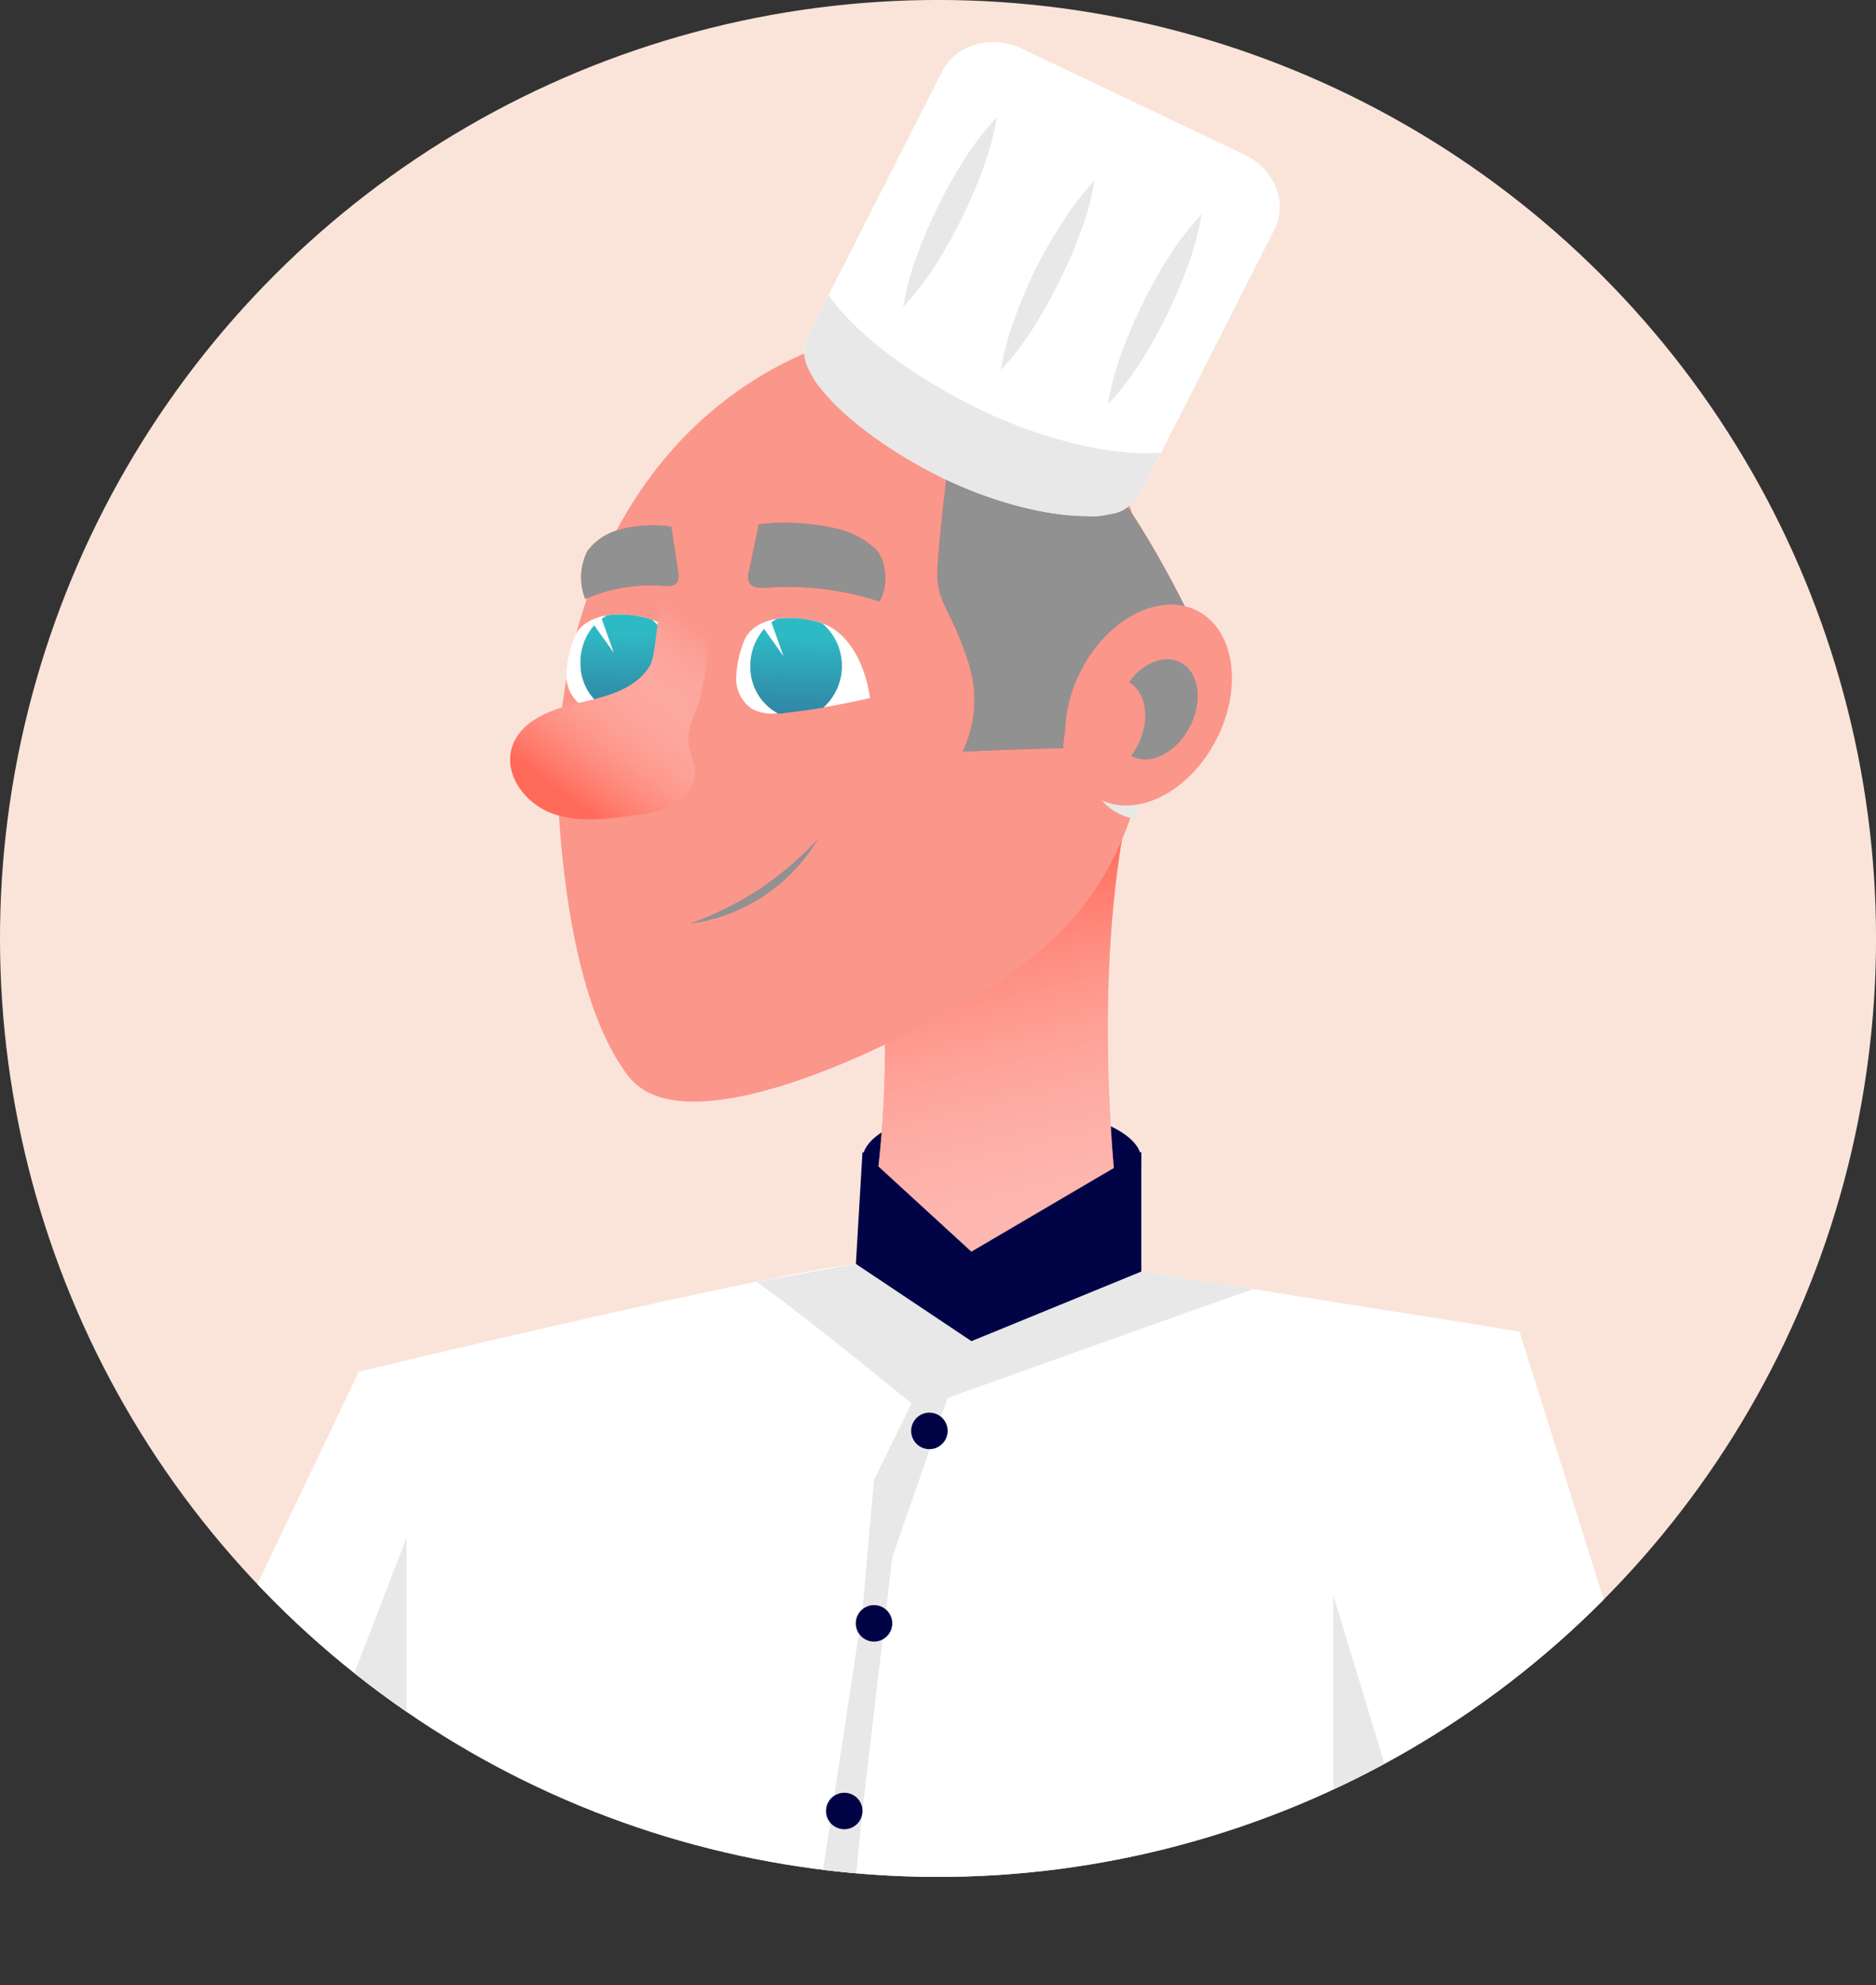 <svg xmlns="http://www.w3.org/2000/svg" xmlns:xlink="http://www.w3.org/1999/xlink" viewBox="0 0 218.16 230.75"><rect x="0" y="0" width="218.16" height="230.75" fill="#333333" stroke="none"/><defs><style>.cls-1{fill:none;}.cls-2{isolation:isolate;}.cls-3{fill:#fae4d9;}.cls-4{clip-path:url(#clip-path);}.cls-5{fill:#000446;}.cls-6{fill:#fbaea6;}.cls-7{fill:url(#linear-gradient);}.cls-8{fill:#fb968b;}.cls-9{fill:#fff;}.cls-10{fill:url(#linear-gradient-2);}.cls-11{fill:#fa6857;}.cls-12,.cls-15{fill:#919191;}.cls-12,.cls-13{mix-blend-mode:color-burn;}.cls-14{fill:#e8e8e8;}.cls-16{fill:url(#linear-gradient-3);}.cls-17{fill:url(#linear-gradient-4);}</style><clipPath id="clip-path"><circle class="cls-1" cx="109.08" cy="109.08" r="109.08" transform="translate(-45.18 109.08) rotate(-45)"/></clipPath><linearGradient id="linear-gradient" x1="110.77" y1="101.25" x2="126.6" y2="166.44" gradientUnits="userSpaceOnUse"><stop offset="0" stop-color="#ff6a59"/><stop offset="1" stop-color="#fff" stop-opacity="0"/></linearGradient><linearGradient id="linear-gradient-2" x1="72.89" y1="73.6" x2="72.35" y2="101.48" gradientUnits="userSpaceOnUse"><stop offset="0" stop-color="#2ebac4"/><stop offset="0.19" stop-color="#3099b0"/><stop offset="0.39" stop-color="#317d9f"/><stop offset="0.59" stop-color="#326a94"/><stop offset="0.79" stop-color="#335e8c"/><stop offset="1" stop-color="#335a8a"/></linearGradient><linearGradient id="linear-gradient-3" x1="66.73" y1="93.27" x2="81.75" y2="73.39" xlink:href="#linear-gradient"/><linearGradient id="linear-gradient-4" x1="92.63" y1="74.01" x2="92.09" y2="101.89" xlink:href="#linear-gradient-2"/></defs><g class="cls-2"><g id="Слой_2" data-name="Слой 2"><g id="Layer_1" data-name="Layer 1"><circle class="cls-3" cx="109.08" cy="109.08" r="109.08" transform="translate(-45.18 109.08) rotate(-45)"/><g class="cls-4"><path class="cls-5" d="M116.51,128.57c-9,0-16.21,2.77-16.21,6.2s6.2,9.39,15.15,9.39,17.27-6,17.27-9.39S125.46,128.57,116.51,128.57Z"/><path class="cls-6" d="M100.34,96.13c5.79,28.14,0,50.33,0,50.33h30.38s-4.26-27,0-50.33C132.08,88.66,98.81,88.69,100.34,96.13Z"/><path class="cls-7" d="M100.34,96.13c5.79,28.14,0,50.33,0,50.33h30.38s-4.26-27,0-50.33C132.08,88.66,98.81,88.69,100.34,96.13Z"/><path class="cls-8" d="M108.59,37.87c-12.14,0-23.84,6.32-31.53,15.71-9.6,11.74-13.06,27.23-12,42.11.63,8.81,2.47,22.19,8,29.38,5.71,7.48,24.71-1.15,30.36-3.91,16.73-8.2,26.71-15.14,30-33.9C136.94,66.62,128.82,37.94,108.59,37.87Z"/><path class="cls-9" d="M75.88,72.05s0,0,0,0a11.5,11.5,0,0,0-5.28-.52c-1.84.29-3.39,1.16-3.93,2.88a12.56,12.56,0,0,0-.8,4A4.25,4.25,0,0,0,67.63,82a5,5,0,0,0,3.1.54c.26,0,.51,0,.76-.06,1.5-.17,3-.38,4.48-.62,1.91-.31,5.53-1.07,5.43-1.1C81,77.27,79.19,73.19,75.88,72.05Z"/><path class="cls-10" d="M75.88,72.05s0,0,0,0a11.5,11.5,0,0,0-5.28-.52,5.16,5.16,0,0,0-.63.4l1.4,3.93L69.1,72.68A6.43,6.43,0,0,0,67.5,77a6.09,6.09,0,0,0,3.23,5.54c.26,0,.51,0,.76-.06,1.5-.17,3-.38,4.48-.62a6.5,6.5,0,0,0-.09-9.79Z"/><path class="cls-11" d="M119.51,45.8c-1.71-1.31-3.92-2.59-5.9-1.76s-2.66,3.6-2.9,5.89c-.56,5.37-1.36,10.78-1.69,16.18-.24,3.92,1.65,4.67,3.63,11a13.92,13.92,0,0,1-.71,10.26s8.32-.38,11.68-.4c.46-8.32,6.91-13,15-14.78C134.2,63.05,127.59,52,119.51,45.8Z"/><path class="cls-12" d="M119.51,45.8c-1.71-1.31-3.92-2.59-5.9-1.76s-2.66,3.6-2.9,5.89c-.56,5.37-1.36,10.78-1.69,16.18-.24,3.92,1.65,4.67,3.63,11a13.92,13.92,0,0,1-.71,10.26s8.32-.38,11.68-.4c.46-8.32,6.91-13,15-14.78C134.2,63.05,127.59,52,119.51,45.8Z"/><g class="cls-13"><path class="cls-14" d="M127.88,79.55c-3.13,6.07-2.15,12.8,2.19,15a6.43,6.43,0,0,0,2,.65,45.79,45.79,0,0,0,1-9.65A54,54,0,0,0,132,74.45,16.09,16.09,0,0,0,127.88,79.55Z"/></g><path class="cls-8" d="M139.25,71c-4.34-2.24-10.4.86-13.53,6.92s-2.16,12.8,2.18,15,10.4-.86,13.53-6.92S143.59,73.24,139.25,71Z"/><g class="cls-13"><path class="cls-15" d="M137.27,77c-1.86-1-4.36.06-6,2.3,2.07,1.16,2.53,4.44,1,7.41a10,10,0,0,1-.72,1.14s.06,0,.09.06c2.16,1.12,5.17-.42,6.73-3.44S139.43,78.09,137.27,77Z"/></g><path class="cls-8" d="M80.37,65.82c-4.24-1.54-3.63,9.46-4.76,11.49C74,80.16,70.4,81,67.22,81.73s-6.79,2.1-7.7,5.23,1.57,6.4,4.61,7.55,6.42.71,9.63.25a12.89,12.89,0,0,0,4.64-1.25,4.45,4.45,0,0,0,2.44-3.89c-.06-1-.61-2-.76-3-.23-1.52.44-3,1-4.44C82,79.43,84.44,67.3,80.37,65.82Z"/><path class="cls-16" d="M80.37,65.82c-4.24-1.54-3.63,9.46-4.76,11.49C74,80.16,70.4,81,67.22,81.73s-6.79,2.1-7.7,5.23,1.57,6.4,4.61,7.55,6.42.71,9.63.25a12.89,12.89,0,0,0,4.64-1.25,4.45,4.45,0,0,0,2.44-3.89c-.06-1-.61-2-.76-3-.23-1.52.44-3,1-4.44C82,79.43,84.44,67.3,80.37,65.82Z"/><g class="cls-13"><path class="cls-15" d="M88.25,103.39a39.33,39.33,0,0,1-8.11,4,20.54,20.54,0,0,0,15-9.89A39.52,39.52,0,0,1,88.25,103.39Z"/></g><path class="cls-9" d="M168,153.37l-16.09-2.54-6.15-1L132,147.69l-6.13-1H103.36a11.51,11.51,0,0,0-3.83.2c-2.79.38-6.86,1.14-11.57,2.09-5.84,1.19-12.66,2.68-19.24,4.16-7.33,1.66-14.37,3.3-19.42,4.49l-7.57,1.81-23.8,49.79,23.22,5.29,44,10,9.17,2.09,4.31,1,13.64,3.11,1.27-.33,44.83-11.49L194,209.78l-17.3-55Z"/><path class="cls-14" d="M113,155.89l-13.44-9L88,149c6.33,4.52,18,14.13,18,14.13L101.64,172l-1.34,15.08-6,39.59,4.31,1,1.67-17.14L103.76,181l6.44-18.51s25.28-9.06,35.57-12.67L132,147.69Z"/><polygon class="cls-5" points="100.3 133.89 99.53 146.91 112.97 155.89 132.72 147.8 132.72 133.89 112.96 145.49 100.3 133.89"/><path class="cls-5" d="M108.09,164.2a2.12,2.12,0,1,0,2.11,2.12A2.12,2.12,0,0,0,108.09,164.2Z"/><path class="cls-5" d="M101.65,186.57a2.12,2.12,0,1,0,2.11,2.11A2.12,2.12,0,0,0,101.65,186.57Z"/><path class="cls-5" d="M98.19,208.38a2.12,2.12,0,1,0,2.11,2.12A2.11,2.11,0,0,0,98.19,208.38Z"/><polygon class="cls-14" points="47.28 227.64 47.28 178.74 28.39 227.64 47.28 227.64"/><polygon class="cls-14" points="155.05 225.67 167.84 227.57 155.05 185.42 155.05 225.67"/><path class="cls-11" d="M97.11,61.4a27.17,27.17,0,0,0-8.87-.47c-.38,1.8-.75,3.61-1.13,5.41a2,2,0,0,0,0,1.34c.36.68,1.31.69,2.08.63a34.12,34.12,0,0,1,13.08,1.61c1-1.57.9-4.58-.35-6A9.94,9.94,0,0,0,97.11,61.4Z"/><path class="cls-11" d="M78.06,61.21a14.94,14.94,0,0,0-6.31.44,6.77,6.77,0,0,0-3.44,2.41,6.79,6.79,0,0,0-.25,5.57,18.85,18.85,0,0,1,9.29-1.51c.55,0,1.22,0,1.48-.59a2.44,2.44,0,0,0,0-1.26C78.59,64.59,78.32,62.9,78.06,61.21Z"/><path class="cls-12" d="M97.11,61.4a27.17,27.17,0,0,0-8.87-.47c-.38,1.8-.75,3.61-1.13,5.41a2,2,0,0,0,0,1.34c.36.68,1.31.69,2.08.63a34.12,34.12,0,0,1,13.08,1.61c1-1.57.9-4.58-.35-6A9.94,9.94,0,0,0,97.11,61.4Z"/><path class="cls-12" d="M78.06,61.21a14.94,14.94,0,0,0-6.31.44,6.77,6.77,0,0,0-3.44,2.41,6.79,6.79,0,0,0-.25,5.57,18.85,18.85,0,0,1,9.29-1.51c.55,0,1.22,0,1.48-.59a2.44,2.44,0,0,0,0-1.26C78.59,64.59,78.32,62.9,78.06,61.21Z"/><path class="cls-9" d="M95.62,72.46s0,0,0,0a11.5,11.5,0,0,0-5.28-.52c-1.84.29-3.39,1.16-3.93,2.88a12.51,12.51,0,0,0-.8,4,4.25,4.25,0,0,0,1.78,3.54,5,5,0,0,0,3.1.54c.26,0,.51,0,.76-.06,1.5-.17,3-.38,4.48-.62,1.91-.31,5.53-1.07,5.43-1.1C100.72,77.68,98.93,73.6,95.62,72.46Z"/><path class="cls-17" d="M95.62,72.46s0,0,0,0a11.5,11.5,0,0,0-5.28-.52,4.18,4.18,0,0,0-.63.4l1.4,3.93-2.25-3.17a6.43,6.43,0,0,0-1.6,4.3,6.09,6.09,0,0,0,3.23,5.54c.26,0,.51,0,.76-.06,1.5-.17,3-.38,4.48-.62a6.5,6.5,0,0,0-.09-9.79Z"/><path class="cls-9" d="M144.77,18l-26-12.37c-3.47-1.65-7.61-.46-9.19,2.65L94.36,38.23a5.22,5.22,0,0,0-.49,1.44l-.07.08c-.55,1-.26,2.46.74,4.08a6.41,6.41,0,0,0,.86,1.24c2.51,3.24,7.37,7,13.62,10.19,6.41,3.21,13,4.76,17.49,4.72a7.42,7.42,0,0,0,2.54-.23,4,4,0,0,0,2.9-1.66h0A5.81,5.81,0,0,0,133,56.62l15.19-29.93C149.8,23.58,148.25,19.69,144.77,18Z"/><path class="cls-14" d="M132.89,35.27a53.42,53.42,0,0,0-2.43,5.67A32.65,32.65,0,0,0,128.84,47a33.59,33.59,0,0,0,3.85-5,56.14,56.14,0,0,0,3-5.39,56.87,56.87,0,0,0,2.43-5.67,33.45,33.45,0,0,0,1.62-6.05,33.6,33.6,0,0,0-3.84,5A54.9,54.9,0,0,0,132.89,35.27Z"/><path class="cls-14" d="M120.4,31.32A57.89,57.89,0,0,0,118,37a32.63,32.63,0,0,0-1.61,6,33.52,33.52,0,0,0,3.84-5,56.24,56.24,0,0,0,3-5.39A54.56,54.56,0,0,0,125.66,27a32.65,32.65,0,0,0,1.62-6,34.28,34.28,0,0,0-3.84,5A57,57,0,0,0,120.4,31.32Z"/><path class="cls-14" d="M109.08,24a54.62,54.62,0,0,0-2.43,5.67,32.34,32.34,0,0,0-1.62,6,32.45,32.45,0,0,0,3.85-5,53,53,0,0,0,3-5.39,54.62,54.62,0,0,0,2.43-5.67,33.57,33.57,0,0,0,1.62-6,33.68,33.68,0,0,0-3.84,5A55.05,55.05,0,0,0,109.08,24Z"/><path class="cls-14" d="M113,47.13c-7.91-4-13.94-8.86-16.64-12.84l-2,3.94a5.22,5.22,0,0,0-.49,1.44l-.07.08c-.55,1-.26,2.46.74,4.08a6.41,6.41,0,0,0,.86,1.24c2.51,3.24,7.37,7,13.62,10.19,6.41,3.21,13,4.76,17.49,4.72a7.42,7.42,0,0,0,2.54-.23,4,4,0,0,0,2.9-1.66h0A5.81,5.81,0,0,0,133,56.62l2-4C129.81,53.08,121.28,51.29,113,47.13Z"/></g></g></g></g></svg>